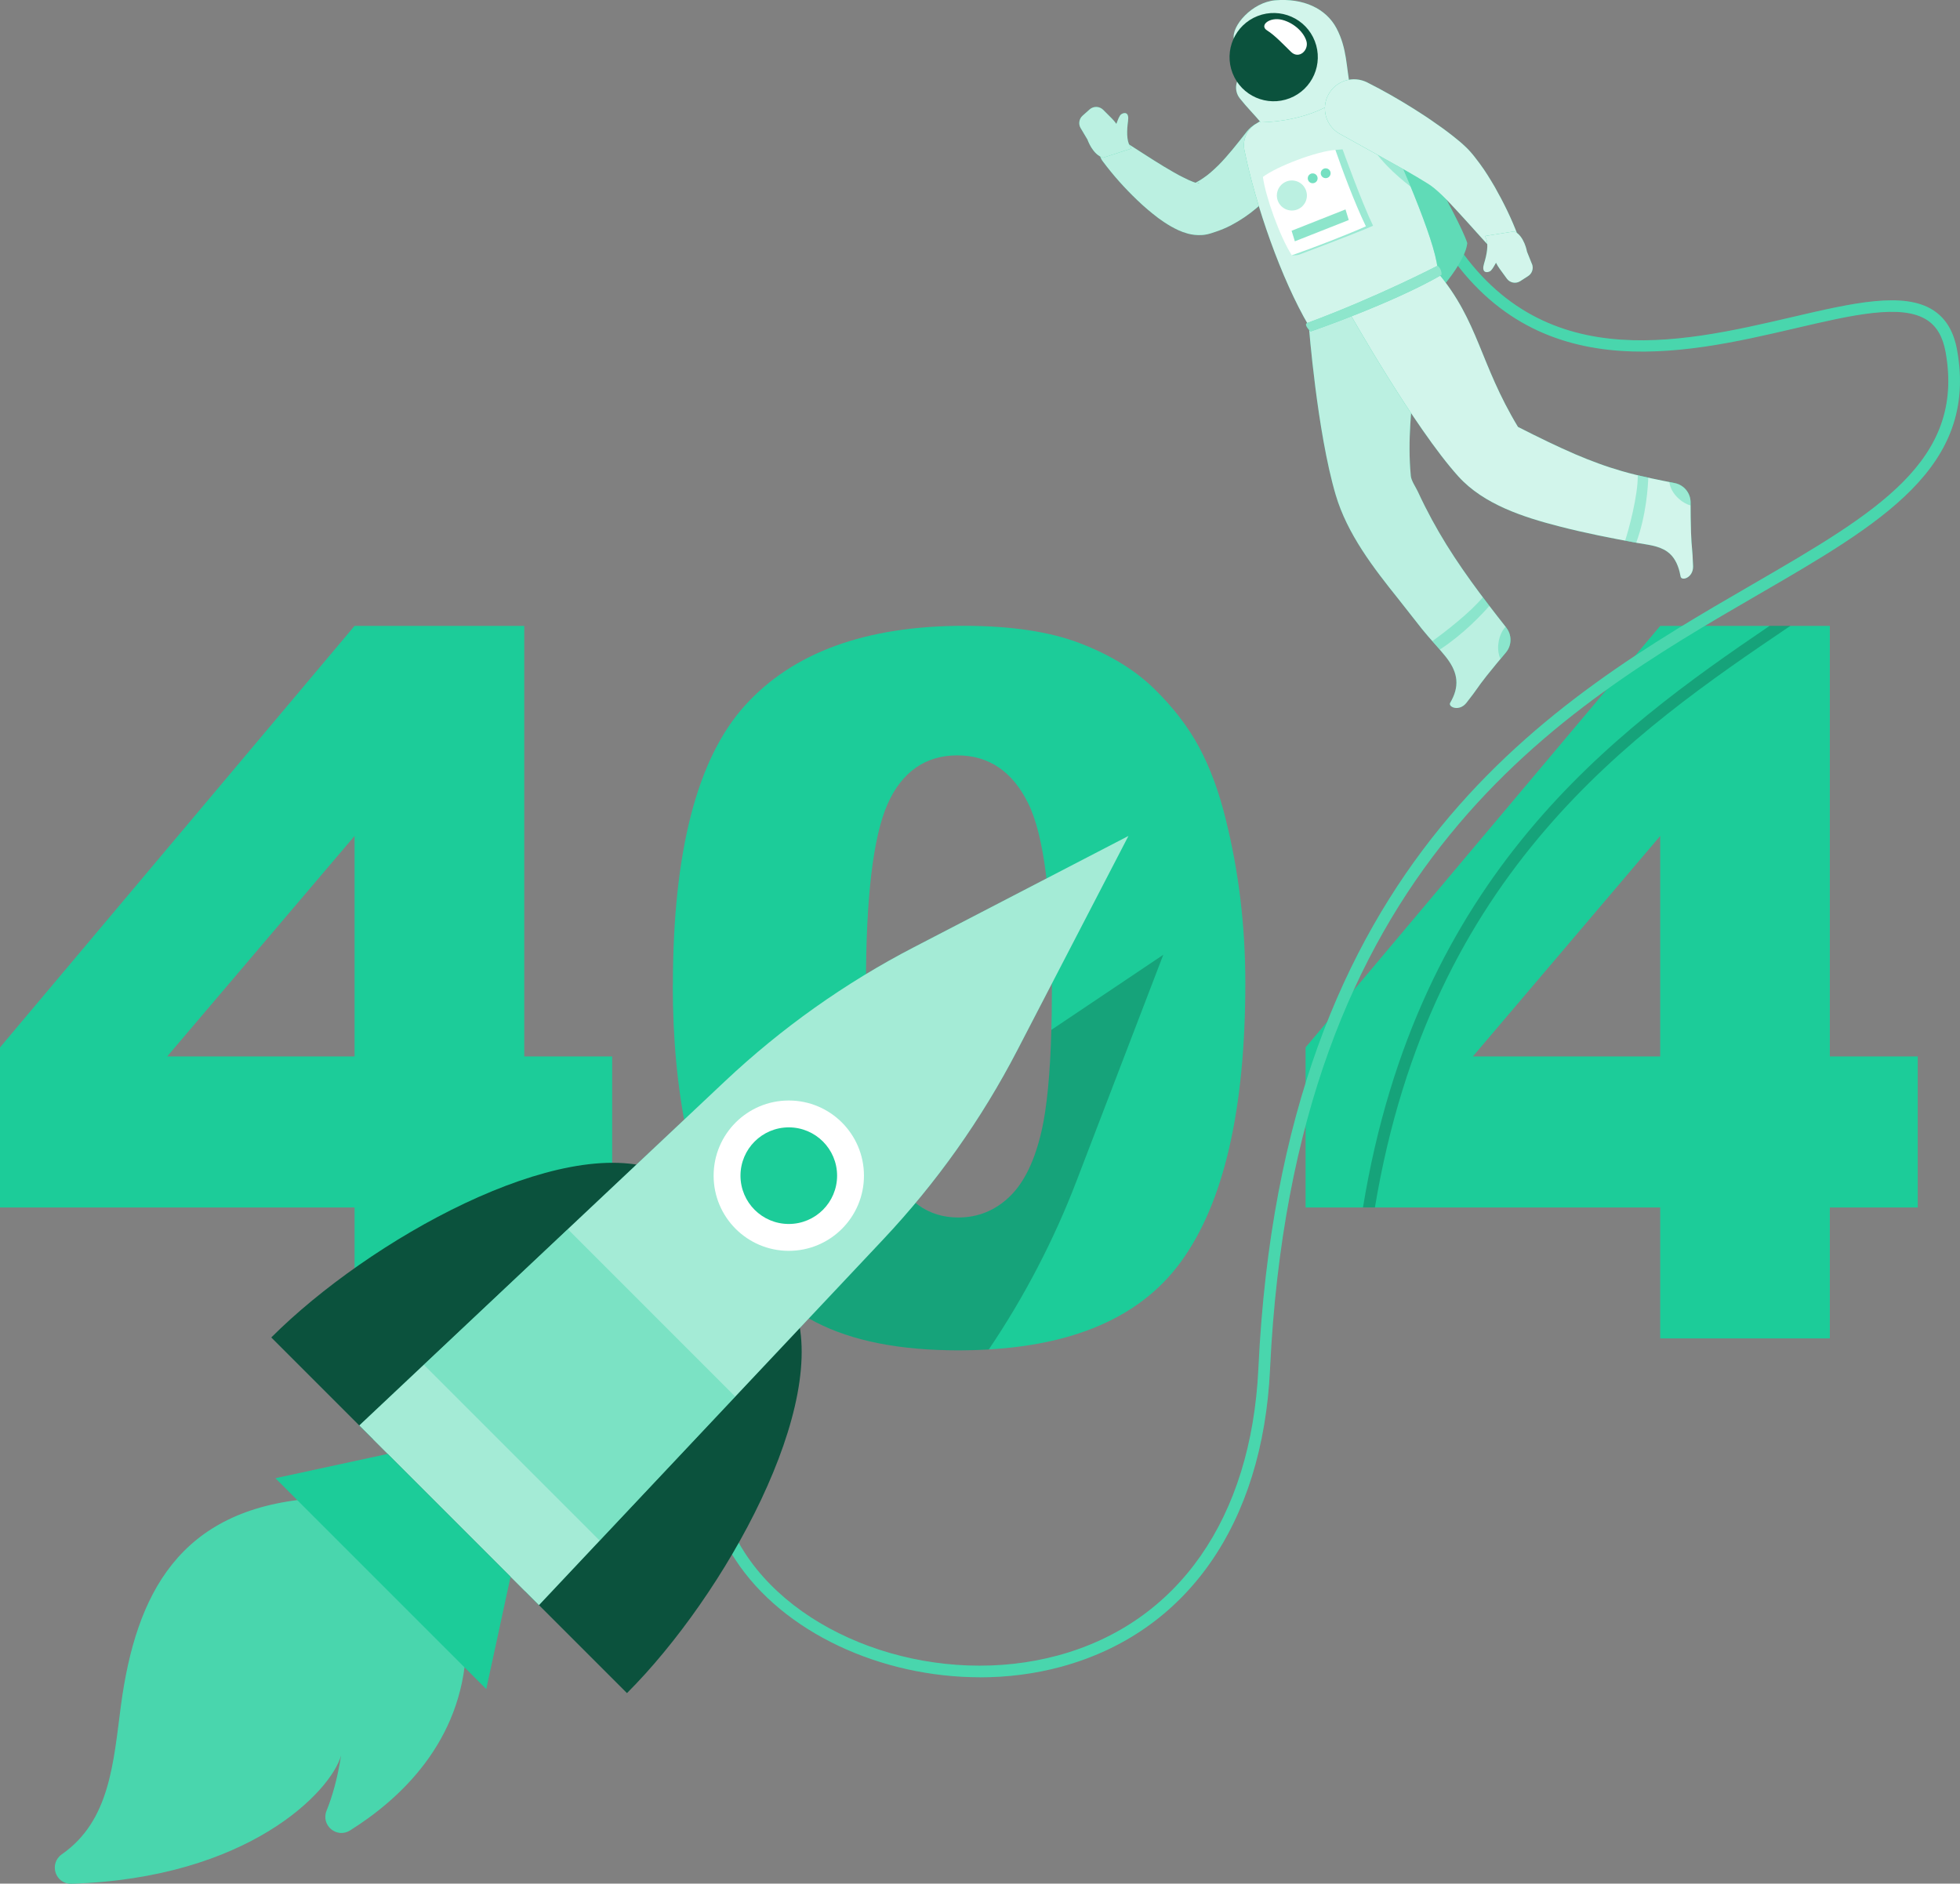 <?xml version="1.0" encoding="UTF-8"?><svg id="a" xmlns="http://www.w3.org/2000/svg" viewBox="0 0 336.37 323.26"><rect x="0" y="0" width="336.37" height="323.26" fill="#808080" stroke="none"/><g id="b"><path d="M60.85,207.22H0v-27.47l60.85-72.34h29.12v73.89h15.09v25.92h-15.09v22.47h-29.12v-22.47ZM60.85,181.3v-37.84l-32.16,37.84h32.16Z" style="fill:#1ccc99; stroke-width:0px;"/><path d="M115.48,169.08c0-22.85,4.11-38.85,12.34-47.98,8.23-9.13,20.76-13.7,37.6-13.7,8.09,0,14.74,1,19.93,2.99,5.19,2,9.43,4.59,12.71,7.79,3.28,3.2,5.86,6.56,7.75,10.09,1.89,3.53,3.4,7.64,4.55,12.34,2.24,8.97,3.36,18.32,3.36,28.05,0,21.81-3.69,37.78-11.07,47.9-7.38,10.12-20.09,15.17-38.14,15.17-10.12,0-18.29-1.61-24.52-4.84-6.23-3.23-11.35-7.95-15.34-14.19-2.9-4.43-5.15-10.48-6.77-18.17-1.61-7.68-2.42-16.17-2.42-25.47ZM148.61,169.16c0,15.31,1.35,25.77,4.06,31.37,2.71,5.6,6.63,8.41,11.77,8.41,3.39,0,6.33-1.19,8.82-3.57,2.49-2.38,4.32-6.14,5.5-11.28,1.17-5.14,1.76-13.15,1.76-24.03,0-15.96-1.35-26.7-4.06-32.19-2.71-5.5-6.77-8.24-12.18-8.24s-9.51,2.8-11.98,8.41c-2.46,5.6-3.69,15.98-3.69,31.12Z" style="fill:#1ccc99; stroke-width:0px;"/><path d="M284.92,207.22h-60.86v-27.47l60.86-72.34h29.11v73.89h15.09v25.92h-15.09v22.47h-29.11v-22.47ZM284.92,181.3v-37.84l-32.15,37.84h32.15Z" style="fill:#1ccc99; stroke-width:0px;"/></g><g id="c"><path d="M307.27,107.4c-26.89,18.17-61.7,42.13-71.31,99.81h-2.05c9.35-56.98,42.89-81.57,69.79-99.81h3.57Z" style="fill:#000; isolation:isolate; opacity:.2; stroke-width:0px;"/><path d="M168.19,287.84c-16.97,0-33.81-7.66-41.99-20.19-5.05-7.74-10.92-23.95,6.55-45.58l1.56,1.26c-12.36,15.3-14.65,30.65-6.44,43.23,9.99,15.31,33.6,23.01,53.73,17.53,20.63-5.61,33.15-23.56,34.36-49.23,4.14-87.81,50.78-114.86,84.85-134.6,21.16-12.27,36.45-21.14,33.09-39.84-.47-2.6-1.5-4.39-3.16-5.48-4.35-2.87-12.85-.89-22.69,1.41-19.31,4.5-45.75,10.66-61.5-16.13l1.72-1.01c15.01,25.52,39.58,19.8,59.32,15.2,10.29-2.4,19.18-4.47,24.25-1.13,2.14,1.41,3.46,3.64,4.03,6.8,3.61,20.08-13.01,29.72-34.06,41.92-33.66,19.52-79.77,46.25-83.85,132.97-1.25,26.6-14.31,45.21-35.83,51.06-4.53,1.23-9.25,1.82-13.94,1.82Z" style="fill:#1ccc99; stroke-width:0px;"/><path d="M168.19,287.84c-16.97,0-33.81-7.66-41.99-20.19-5.05-7.74-10.92-23.95,6.55-45.58l1.56,1.26c-12.36,15.3-14.65,30.65-6.44,43.23,9.99,15.31,33.6,23.01,53.73,17.53,20.63-5.61,33.15-23.56,34.36-49.23,4.14-87.81,50.78-114.86,84.85-134.6,21.16-12.27,36.45-21.14,33.09-39.84-.47-2.6-1.5-4.39-3.16-5.48-4.35-2.87-12.85-.89-22.69,1.41-19.31,4.5-45.75,10.66-61.5-16.13l1.72-1.01c15.01,25.52,39.58,19.8,59.32,15.2,10.29-2.4,19.18-4.47,24.25-1.13,2.14,1.41,3.46,3.64,4.03,6.8,3.61,20.08-13.01,29.72-34.06,41.92-33.66,19.52-79.77,46.25-83.85,132.97-1.25,26.6-14.31,45.21-35.83,51.06-4.53,1.23-9.25,1.82-13.94,1.82Z" style="fill:#fff; isolation:isolate; opacity:.2; stroke-width:0px;"/><path d="M225.93,16.52c6.86-.12,13.58,2.13,13.58,2.13,0,0,10.96,18.77,12.3,23.07-.46,4.24-7.61,11.19-7.61,11.19l-18.27-36.39Z" style="fill:#1ccc99; stroke-width:0px;"/><path d="M225.93,16.52c6.86-.12,13.58,2.13,13.58,2.13,0,0,10.96,18.77,12.3,23.07-.46,4.24-7.61,11.19-7.61,11.19l-18.27-36.39Z" style="fill:#fff; isolation:isolate; opacity:.3; stroke-width:0px;"/><path d="M258.51,107.71c-4.14-5.25-8.2-10.59-11.56-16.38-.84-1.45-1.64-2.92-2.39-4.41-.43-.85-.84-1.71-1.24-2.57-.35-.75-1.13-1.86-1.2-2.68-1.2-12.67,3.14-22-1.03-32.17l-16.47,6.44s1.4,18.12,4.6,28.96c1.98,6.73,6.48,12.55,10.8,17.94,1.35,1.69,2.66,3.41,4.01,5.1,1.28,1.6,2.71,3.06,3.99,4.65,1.95,2.41,2.6,4.72,1.11,7.56-.08.15-.16.3-.25.45-.42.74,1.55,1.58,2.78.02,2.04-2.58,1.72-2.42,3.46-4.62,1.06-1.34,2.27-2.78,3.32-4.03,1.02-1.22,1.05-2.99.06-4.25Z" style="fill:#1ccc99; stroke-width:0px;"/><path d="M258.51,107.71c-4.14-5.25-8.2-10.59-11.56-16.38-.84-1.45-1.64-2.92-2.39-4.41-.43-.85-.84-1.71-1.24-2.57-.35-.75-1.13-1.86-1.2-2.68-1.2-12.67,3.14-22-1.03-32.17l-16.47,6.44s1.4,18.12,4.6,28.96c1.98,6.73,6.48,12.55,10.8,17.94,1.35,1.69,2.66,3.41,4.01,5.1,1.28,1.6,2.71,3.06,3.99,4.65,1.95,2.41,2.6,4.72,1.11,7.56-.08.15-.16.3-.25.45-.42.74,1.55,1.58,2.78.02,2.04-2.58,1.72-2.42,3.46-4.62,1.06-1.34,2.27-2.78,3.32-4.03,1.02-1.22,1.05-2.99.06-4.25Z" style="fill:#fff; isolation:isolate; opacity:.7; stroke-width:0px;"/><path d="M254.49,102.49c-2.2,2.66-6.69,6.12-8.66,7.52.43.48.86.97,1.28,1.46,4.07-2.66,7.28-6.1,8.5-7.5-.38-.49-.75-.98-1.12-1.48Z" style="fill:#1ccc99; isolation:isolate; opacity:.3; stroke-width:0px;"/><path d="M258.51,107.71c-.04-.05-.08-.09-.12-.15-.69.72-1.18,1.88-1.27,3.17-.07.89.08,1.71.38,2.35.33-.39.64-.77.95-1.13,1.03-1.22,1.04-2.99.05-4.24Z" style="fill:#1ccc99; isolation:isolate; opacity:.3; stroke-width:0px;"/><path d="M222.02,28.52c-1.72,2.51-3.75,4.98-6.38,7.19-1.3,1.11-2.79,2.12-4.42,2.98-.82.42-1.69.78-2.58,1.08l-.67.22-.22.07c-.16.05-.32.09-.48.13-.3.07-.61.11-.87.14-1.08.08-1.87-.07-2.52-.23-1.28-.35-2.13-.81-2.94-1.26-.8-.46-1.49-.93-2.15-1.41-1.3-.99-2.48-1.99-3.58-3.05-2.21-2.11-4.17-4.3-5.99-6.74-.83-1.11-.6-2.68.51-3.51.86-.64,1.99-.65,2.84-.11l.08.05c2.36,1.5,4.74,3.08,7.06,4.49,1.17.69,2.32,1.39,3.45,1.93.55.28,1.1.54,1.59.72.48.19.95.29,1.08.27.05,0-.01-.07-.38-.06-.09,0-.21.02-.34.04-.07.01-.15.03-.22.06-.07.02.03-.02.04-.03l.33-.17c.44-.22.86-.5,1.29-.79.86-.58,1.67-1.31,2.5-2.12,1.65-1.64,3.23-3.67,4.9-5.79l.02-.03c1.71-2.17,4.86-2.54,7.03-.82,2.08,1.64,2.49,4.61,1.02,6.76Z" style="fill:#1ccc99; stroke-width:0px;"/><path d="M222.02,28.52c-1.72,2.51-3.75,4.98-6.38,7.19-1.3,1.11-2.79,2.12-4.42,2.98-.82.42-1.69.78-2.58,1.08l-.67.22-.22.07c-.16.05-.32.09-.48.13-.3.07-.61.11-.87.14-1.08.08-1.87-.07-2.52-.23-1.28-.35-2.13-.81-2.94-1.26-.8-.46-1.49-.93-2.15-1.41-1.3-.99-2.48-1.99-3.58-3.05-2.21-2.11-4.17-4.3-5.99-6.74-.83-1.11-.6-2.68.51-3.51.86-.64,1.99-.65,2.84-.11l.08.05c2.36,1.5,4.74,3.08,7.06,4.49,1.17.69,2.32,1.39,3.45,1.93.55.28,1.1.54,1.59.72.48.19.95.29,1.08.27.05,0-.01-.07-.38-.06-.09,0-.21.02-.34.04-.07.01-.15.03-.22.06-.07.02.03-.02.04-.03l.33-.17c.44-.22.86-.5,1.29-.79.86-.58,1.67-1.31,2.5-2.12,1.65-1.64,3.23-3.67,4.9-5.79l.02-.03c1.71-2.17,4.86-2.54,7.03-.82,2.08,1.64,2.49,4.61,1.02,6.76Z" style="fill:#fff; isolation:isolate; opacity:.7; stroke-width:0px;"/><path d="M185.46,21.99l1.17,1.97s.89,2.62,2.69,3.1l4.85-1.57-.24-.41s0,0,0,0c-.62-.95-.55-2.77-.34-4.29.22-1.52-.57-1.57-1.15-1.19-.34.22-.57.91-.85,1.66-.24-.33-.49-.65-.78-.93l-1.48-1.48c-.64-.64-1.67-.67-2.34-.07l-1.2,1.07c-.61.54-.75,1.45-.33,2.15Z" style="fill:#1ccc99; stroke-width:0px;"/><path d="M185.46,21.99l1.17,1.97s.89,2.62,2.69,3.1l4.85-1.57-.24-.41s0,0,0,0c-.62-.95-.55-2.77-.34-4.29.22-1.52-.57-1.57-1.15-1.19-.34.22-.57.91-.85,1.66-.24-.33-.49-.65-.78-.93l-1.48-1.48c-.64-.64-1.67-.67-2.34-.07l-1.2,1.07c-.61.54-.75,1.45-.33,2.15Z" style="fill:#fff; isolation:isolate; opacity:.7; stroke-width:0px;"/><path d="M230.85,14.8c-4.65,1.13-11.04,3.78-15.35,6.47-1.53.95-2.29,2.76-1.93,4.53,1.92,9.44,6.31,22.08,11.05,30.13l22.11-9.15c.15-3.9-5.22-16.52-10.68-28.72-.98-2.19-2.86-3.82-5.2-3.26Z" style="fill:#1ccc99; stroke-width:0px;"/><path d="M230.85,14.8c-4.65,1.13-11.04,3.78-15.35,6.47-1.53.95-2.29,2.76-1.93,4.53,1.92,9.44,6.31,22.08,11.05,30.13l22.11-9.15c.15-3.9-5.22-16.52-10.68-28.72-.98-2.19-2.86-3.82-5.2-3.26Z" style="fill:#fff; isolation:isolate; opacity:.8; stroke-width:0px;"/><path d="M239.47,25.79l-4.39-1.47c.98,2.57,4.53,5.82,7.03,7.73-.82-2.01-1.71-4.1-2.64-6.26Z" style="fill:#1ccc99; isolation:isolate; opacity:.3; stroke-width:0px;"/><path d="M229.39,4.89c-1.83-3.48-5.77-5.23-10.52-4.84-4,.33-7.54,4.42-7.12,6.62.42,2.21,3.79,3.14,4.39,3.91l-2.77,2.01c-1.38,1-1.65,2.95-.6,4.29,1.17,1.48,2.7,3.03,3.6,4.12,7.66-.2,13.33-3.12,15.37-5.94-.73-3.58-.54-6.71-2.36-10.18Z" style="fill:#1ccc99; stroke-width:0px;"/><path d="M229.39,4.89c-1.83-3.48-5.77-5.23-10.52-4.84-4,.33-7.54,4.42-7.12,6.62.42,2.21,3.79,3.14,4.39,3.91l-2.77,2.01c-1.38,1-1.65,2.95-.6,4.29,1.17,1.48,2.7,3.03,3.6,4.12,7.66-.2,13.33-3.12,15.37-5.94-.73-3.58-.54-6.71-2.36-10.18Z" style="fill:#fff; isolation:isolate; opacity:.8; stroke-width:0px;"/><path d="M225.64,7.05c1.52,3.9-.4,8.29-4.3,9.81-3.9,1.52-8.29-.4-9.81-4.3-1.52-3.89.4-8.29,4.3-9.81,3.89-1.52,8.29.4,9.81,4.3Z" style="fill:#0b523d; stroke-width:0px;"/><path d="M290.56,97.17c-.11-3.29-.25-2.96-.35-5.76-.06-1.7-.07-3.59-.08-5.22-.01-1.6-1.14-2.96-2.7-3.28-1.33-.27-2.65-.52-3.98-.81-1.73-.37-3.43-.76-5.13-1.26-1.31-.38-2.62-.8-3.9-1.27-1.38-.5-2.74-1.04-4.09-1.62-1.58-.68-3.13-1.4-4.68-2.14-1.73-.83-3.44-1.68-5.14-2.55-6.58-10.9-6.72-18.07-13.79-26.5l-15.16,6.86s11.14,19.76,18.73,28.15c4.37,4.82,11.22,7,17.33,8.57,4.41,1.14,8.88,2.01,13.35,2.83,1.74.32,3.63.44,5.13,1.48,1.18.82,1.79,2.1,2.14,3.45.07.28.13.56.18.84.16.84,2.2.21,2.14-1.78Z" style="fill:#1ccc99; stroke-width:0px;"/><path d="M290.56,97.17c-.11-3.29-.25-2.96-.35-5.76-.06-1.7-.07-3.59-.08-5.22-.01-1.6-1.14-2.96-2.7-3.28-1.33-.27-2.65-.52-3.98-.81-1.73-.37-3.43-.76-5.13-1.26-1.31-.38-2.62-.8-3.9-1.27-1.38-.5-2.74-1.04-4.09-1.62-1.58-.68-3.13-1.4-4.68-2.14-1.73-.83-3.44-1.68-5.14-2.55-6.58-10.9-6.72-18.07-13.79-26.5l-15.16,6.86s11.14,19.76,18.73,28.15c4.37,4.82,11.22,7,17.33,8.57,4.41,1.14,8.88,2.01,13.35,2.83,1.74.32,3.63.44,5.13,1.48,1.18.82,1.79,2.1,2.14,3.45.07.28.13.56.18.84.16.84,2.2.21,2.14-1.78Z" style="fill:#fff; isolation:isolate; opacity:.8; stroke-width:0px;"/><path d="M282.88,81.97c-.6-.13-1.2-.26-1.81-.41.05,3.45-1.57,9.42-2.17,11.22.63.12,1.27.24,1.9.36,1.75-4.74,2.03-9.77,2.07-11.18Z" style="fill:#1ccc99; isolation:isolate; opacity:.3; stroke-width:0px;"/><path d="M290.14,86.18c-.01-1.6-1.13-2.96-2.69-3.28-.31-.06-.64-.13-.95-.19.07.94.65,2.03,1.63,2.9.64.58,1.37.96,2.03,1.14,0-.2-.01-.39-.01-.57Z" style="fill:#1ccc99; isolation:isolate; opacity:.3; stroke-width:0px;"/><path d="M224.22,7.11c.4,1.52-1.29,3.11-2.65,1.8-1.1-1.06-2.76-2.85-4.12-3.69-1.39-.87.46-2.39,2.65-1.8,2.04.55,3.71,2.18,4.12,3.69Z" style="fill:#fff; stroke-width:0px;"/><path d="M224.34,55.43c-.7.26.58,1.46.58,1.46,0,0,13.97-4.79,22.49-9.72.07-1.03-.68-1.58-.68-1.58,0,0-10.37,5.4-22.4,9.84Z" style="fill:#1ccc99; stroke-width:0px;"/><path d="M224.34,55.43c-.7.26.58,1.46.58,1.46,0,0,13.97-4.79,22.49-9.72.07-1.03-.68-1.58-.68-1.58,0,0-10.37,5.4-22.4,9.84Z" style="fill:#fff; isolation:isolate; opacity:.5; stroke-width:0px;"/><path d="M234.63,14.14c2.76,1.39,5.35,2.87,7.95,4.5,1.29.81,2.58,1.65,3.84,2.55,1.28.88,2.54,1.81,3.8,2.86l.47.39.59.53c.42.37.73.71,1.04,1.05.32.35.59.69.85,1.03.27.34.53.68.77,1.01.99,1.33,1.8,2.68,2.59,4.02,1.54,2.72,2.87,5.43,3.97,8.35.49,1.3-.17,2.75-1.47,3.25-.98.37-2.04.09-2.72-.63l-.05-.05c-2.01-2.13-3.94-4.37-5.88-6.46-1.9-2.08-3.91-4.21-5.54-5.14-2.27-1.42-4.8-2.82-7.31-4.21l-7.56-4.2h-.02c-2.42-1.35-3.29-4.39-1.95-6.81,1.31-2.36,4.24-3.24,6.63-2.04Z" style="fill:#1ccc99; stroke-width:0px;"/><path d="M234.63,14.14c2.76,1.39,5.35,2.87,7.95,4.5,1.29.81,2.58,1.65,3.84,2.55,1.28.88,2.54,1.81,3.8,2.86l.47.39.59.53c.42.37.73.71,1.04,1.05.32.35.59.69.85,1.03.27.34.53.68.77,1.01.99,1.33,1.8,2.68,2.59,4.02,1.54,2.72,2.87,5.43,3.97,8.35.49,1.3-.17,2.75-1.47,3.25-.98.37-2.04.09-2.72-.63l-.05-.05c-2.01-2.13-3.94-4.37-5.88-6.46-1.9-2.08-3.91-4.21-5.54-5.14-2.27-1.42-4.8-2.82-7.31-4.21l-7.56-4.2h-.02c-2.42-1.35-3.29-4.39-1.95-6.81,1.31-2.36,4.24-3.24,6.63-2.04Z" style="fill:#fff; isolation:isolate; opacity:.8; stroke-width:0px;"/><path d="M262.91,45.31l-.85-2.12s-.47-2.72-2.17-3.48l-5.04.79.18.44s0,0,0,0c.47,1.03.11,2.83-.34,4.29-.45,1.47.32,1.64.95,1.36.37-.16.71-.81,1.1-1.5.18.36.39.72.63,1.04l1.23,1.69c.53.73,1.54.92,2.3.43l1.35-.87c.69-.44.97-1.31.67-2.07Z" style="fill:#1ccc99; stroke-width:0px;"/><path d="M262.91,45.31l-.85-2.12s-.47-2.72-2.17-3.48l-5.04.79.18.44s0,0,0,0c.47,1.03.11,2.83-.34,4.29-.45,1.47.32,1.64.95,1.36.37-.16.71-.81,1.1-1.5.18.36.39.72.63,1.04l1.23,1.69c.53.73,1.54.92,2.3.43l1.35-.87c.69-.44.97-1.31.67-2.07Z" style="fill:#fff; isolation:isolate; opacity:.8; stroke-width:0px;"/><path d="M230.41,25.63l-1.22.1-7.48,18.08c.44.03.84,0,1.22-.1,0,0,9.76-3.64,12.71-4.97-1.99-4.12-5.23-13.11-5.23-13.11Z" style="fill:#1ccc99; isolation:isolate; opacity:.3; stroke-width:0px;"/><path d="M216.74,30.37c.42,3.26,2.86,10.18,4.96,13.44,3.65-1.26,9.76-3.64,12.71-4.97-1.99-4.12-4.08-9.79-5.23-13.11-3.15.21-10.01,2.79-12.45,4.64Z" style="fill:#fff; stroke-width:0px;"/><path d="M224.18,34.29c-.41,1.36-1.85,2.14-3.21,1.73s-2.14-1.85-1.73-3.21c.41-1.36,1.85-2.14,3.21-1.73,1.36.41,2.14,1.85,1.73,3.21Z" style="fill:#1ccc99; isolation:isolate; opacity:.3; stroke-width:0px;"/><path d="M226.09,30.84c-.13.45-.61.7-1.05.57-.45-.13-.7-.61-.57-1.05.13-.45.61-.7,1.05-.57.45.13.7.6.57,1.05Z" style="fill:#1ccc99; isolation:isolate; opacity:.6; stroke-width:0px;"/><path d="M228.32,29.97c-.13.45-.61.7-1.05.57-.45-.13-.7-.61-.57-1.05s.61-.7,1.05-.57c.45.13.7.61.57,1.05Z" style="fill:#1ccc99; isolation:isolate; opacity:.6; stroke-width:0px;"/><polygon points="231.47 37.76 222.22 41.41 221.66 39.6 230.91 35.94 231.47 37.76" style="fill:#1ccc99; isolation:isolate; opacity:.5; stroke-width:0px;"/></g><g id="d"><path d="M180.43,176.74c-.2,7.54-.76,13.33-1.68,17.35-1.18,5.14-3.01,8.9-5.5,11.28-2.48,2.38-5.42,3.57-8.81,3.57-5.14,0-9.07-2.8-11.77-8.41-.44-.91-.84-1.95-1.21-3.11-5.71,4.91-11.03,10.27-15.92,16.03l-5.31,6.26c2.87,2.91,6.13,5.3,9.77,7.19,6.23,3.22,14.4,4.84,24.52,4.84,1.78,0,3.5-.05,5.17-.15,6.12-9.06,11.19-18.8,15.1-29.02l14.85-38.72-19.21,12.89Z" style="fill:#000; isolation:isolate; opacity:.2; stroke-width:0px;"/><path d="M46.56,229.53c5.6,5.6,17.5,17.5,17.5,17.5l49.01-46.17c-16.87-6.41-49.74,11.89-66.51,28.66Z" style="fill:#0b523d; stroke-width:0px;"/><path d="M107.6,290.56c-5.6-5.6-17.5-17.5-17.5-17.5l46.17-49.01c6.41,16.87-11.89,49.74-28.67,66.51Z" style="fill:#0b523d; stroke-width:0px;"/><path d="M174.57,180.27l19.09-36.81-36.81,19.09c-11.83,6.13-22.74,13.88-32.44,23.01l-62.75,59.07,30.83,30.83,59.07-62.75c9.13-9.7,16.88-20.62,23.01-32.44Z" style="fill:#1ccc99; stroke-width:0px;"/><path d="M174.57,180.27l19.09-36.81-36.81,19.09c-11.83,6.13-22.74,13.88-32.44,23.01l-62.75,59.07,30.83,30.83,59.07-62.75c9.13-9.7,16.88-20.62,23.01-32.44Z" style="fill:#fff; isolation:isolate; opacity:.6; stroke-width:0px;"/><circle cx="135.37" cy="201.76" r="12.9" style="fill:#fff; stroke-width:0px;"/><circle cx="135.37" cy="201.76" r="8.29" style="fill:#1ccc99; stroke-width:0px;"/><polygon points="102.92 264.39 72.74 234.21 97.45 210.94 126.18 239.68 102.92 264.39" style="fill:#1ccc99; isolation:isolate; opacity:.3; stroke-width:0px;"/><path d="M53.4,257.19c-22.6,1.84-30.09,16.31-32.65,35.54-1.3,9.81-1.88,19.73-10.12,25.48-2.29,1.59-1.15,5.15,1.64,5.06,30.34-.95,44.49-15.8,46.27-22.02-.61,3.93-1.5,7.04-2.49,9.48-1.02,2.51,1.74,4.83,4.03,3.39,8.52-5.34,19.2-15.15,19.91-31.08-6.3-8.85-26.58-25.84-26.58-25.84Z" style="fill:#1ccc99; stroke-width:0px;"/><path d="M53.4,257.19c-22.6,1.84-30.09,16.31-32.65,35.54-1.3,9.81-1.88,19.73-10.12,25.48-2.29,1.59-1.15,5.15,1.64,5.06,30.34-.95,44.49-15.8,46.27-22.02-.61,3.93-1.5,7.04-2.49,9.48-1.02,2.51,1.74,4.83,4.03,3.39,8.52-5.34,19.2-15.15,19.91-31.08-6.3-8.85-26.58-25.84-26.58-25.84Z" style="fill:#fff; isolation:isolate; opacity:.2; stroke-width:0px;"/><polygon points="83.45 289.87 47.26 253.68 66.54 249.51 87.62 270.59 83.45 289.87" style="fill:#1ccc99; stroke-width:0px;"/></g></svg>
